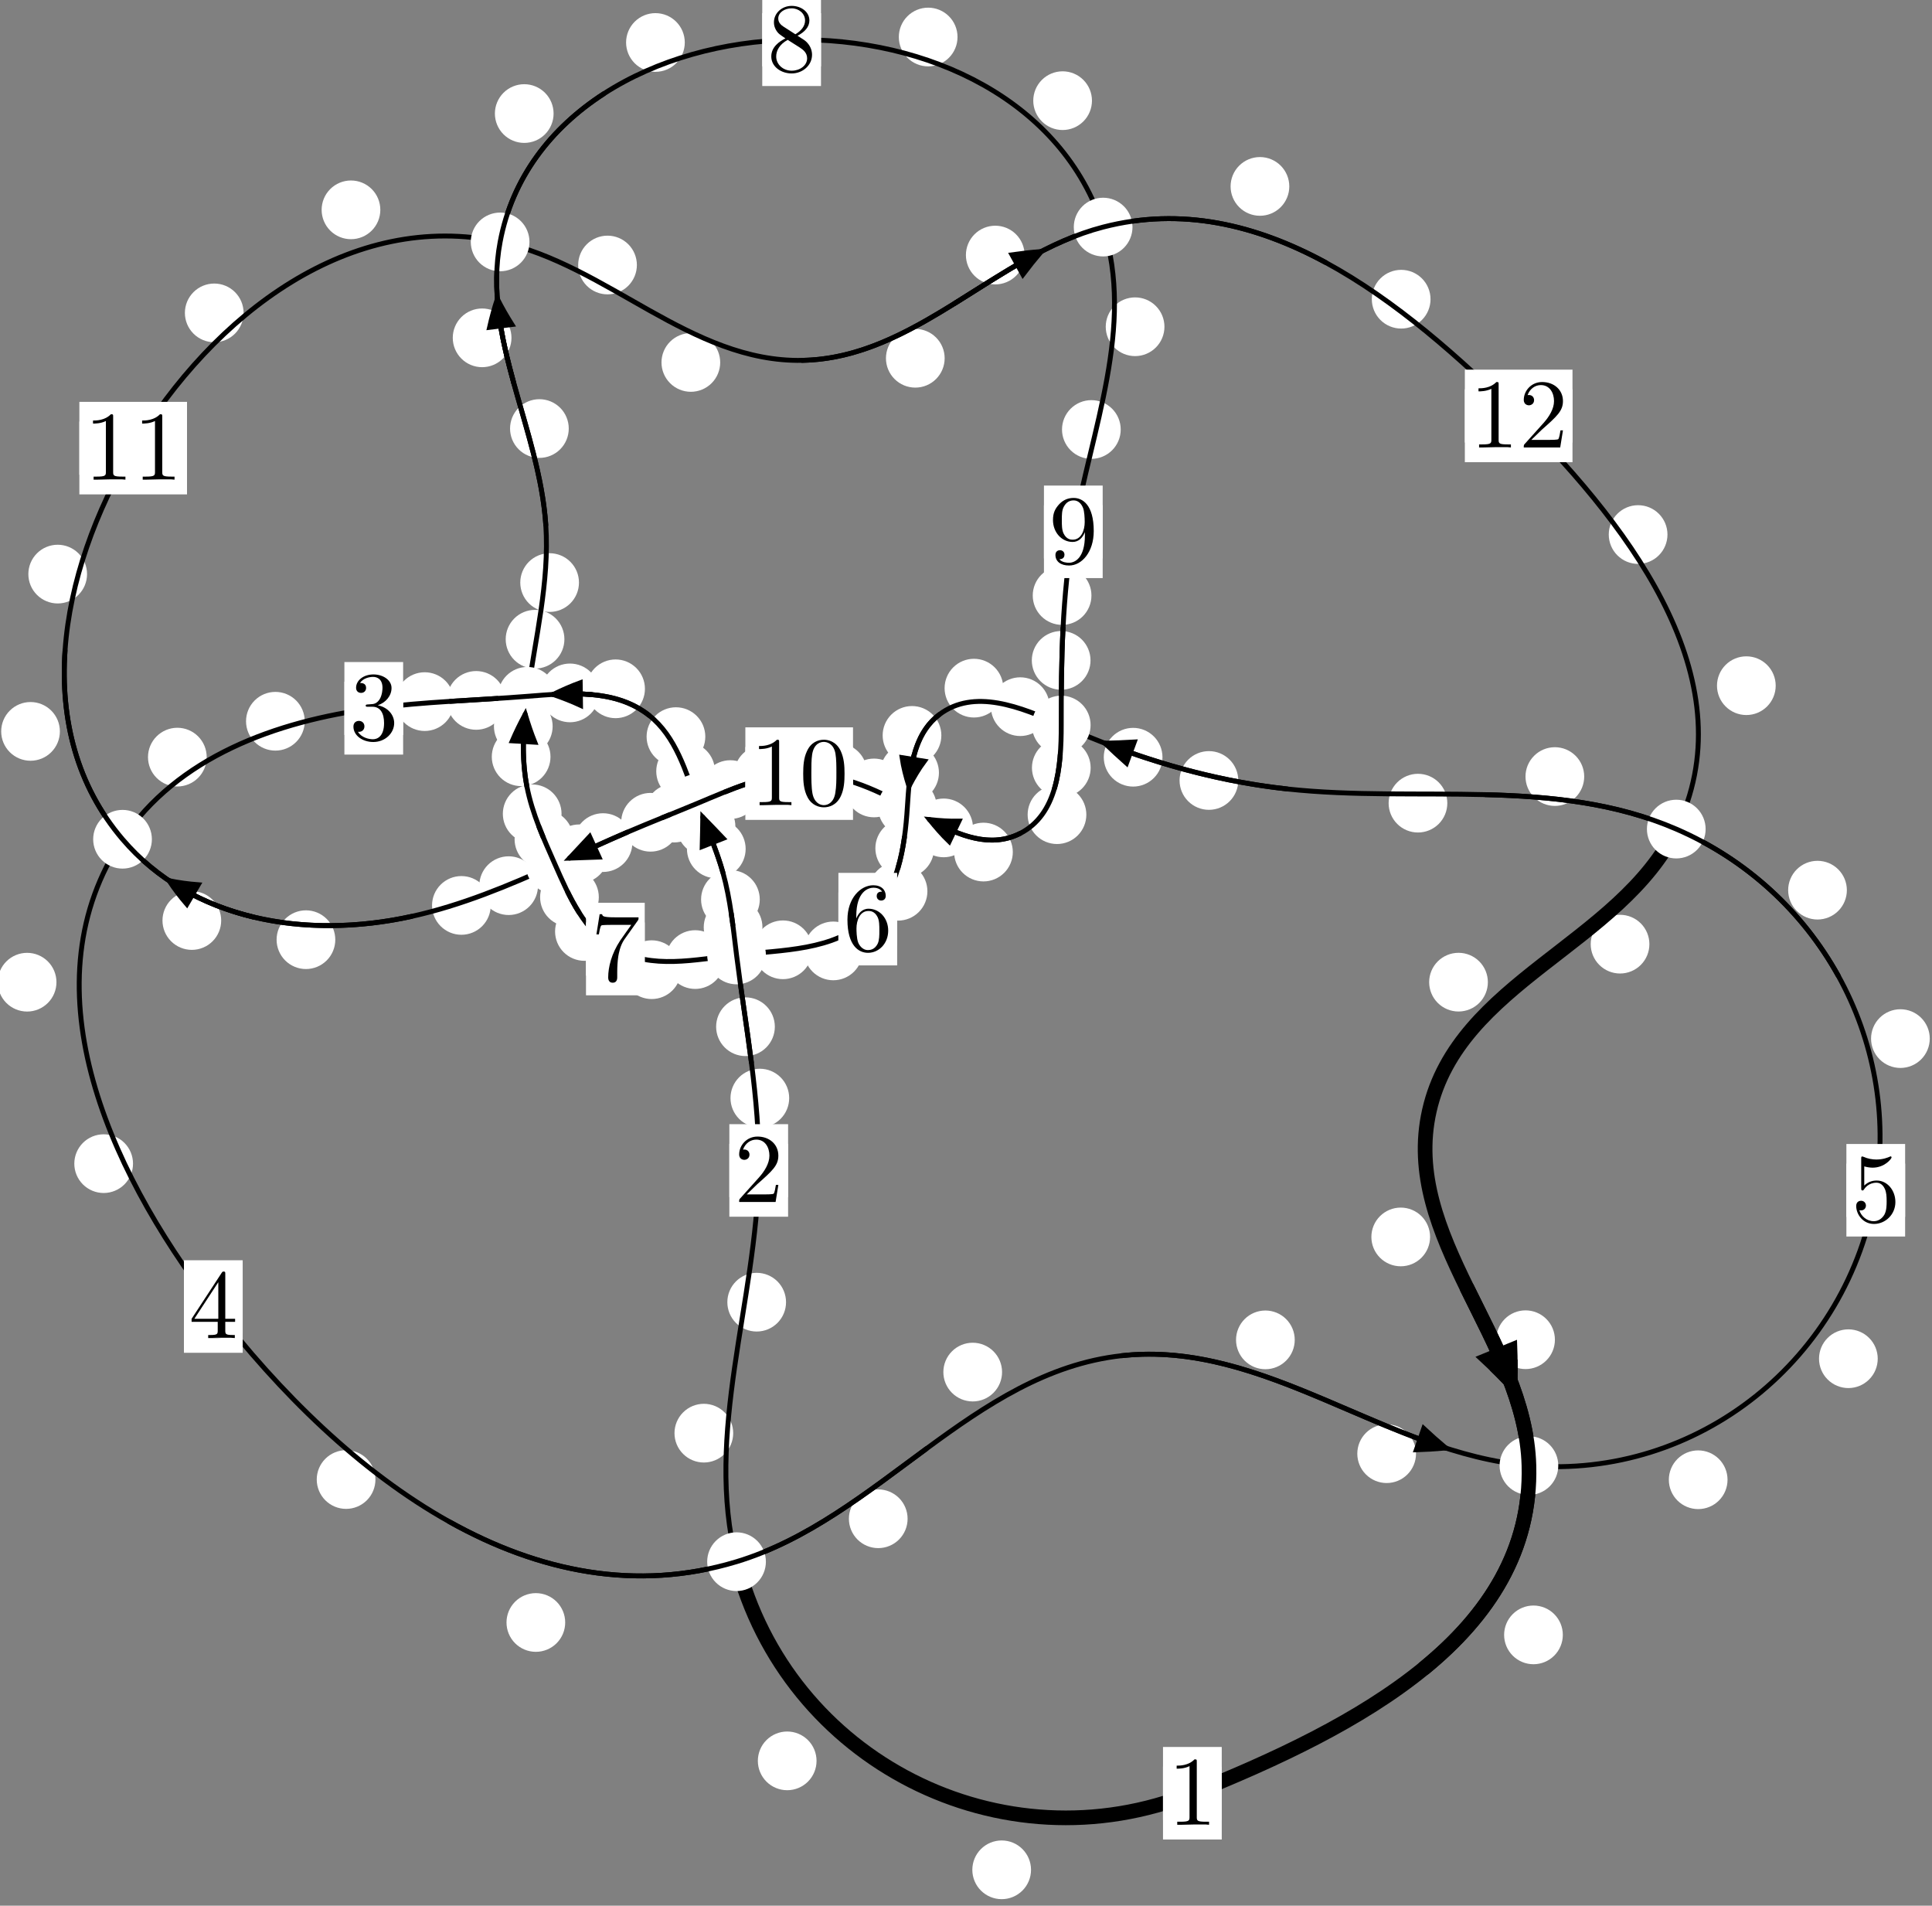 <?xml version="1.0"?>
<!-- Created by MetaPost 1.999 on 2021.07.05:2355 -->
<svg version="1.1" xmlns="http://www.w3.org/2000/svg" xmlns:xlink="http://www.w3.org/1999/xlink" width="196.731" height="194.022" viewBox="0 0 196.731 194.022">
<rect x="0" y="0" width="196.731" height="194.022" fill="#808080" stroke="none"/>
<!-- Original BoundingBox: -75.228302 -34.359818 121.502975 159.662552 -->
  <defs>
    <g transform="scale(0.01,0.01)" id="GLYPHcmr10_48">
      <path style="fill-rule: evenodd;" d="M460 -320C460 -400,455 -480,420 -554C374 -650,292 -666,250 -666C190 -666,117 -640,76 -547C44 -478,39 -400,39 -320C39 -245,43 -155,84 -79C127 2,200 22,249 22C303 22,379 1,423 -94C455 -163,460 -241,460 -320M249 -0C210 -0,151 -25,133 -121C122 -181,122 -273,122 -332C122 -396,122 -462,130 -516C149 -635,224 -644,249 -644C282 -644,348 -626,367 -527C377 -471,377 -395,377 -332C377 -257,377 -189,366 -125C351 -30,294 -0,249 -0"></path>
    </g>
    <g transform="scale(0.01,0.01)" id="GLYPHcmr10_49">
      <path style="fill-rule: evenodd;" d="M294 -640C294 -664,294 -666,271 -666C209 -602,121 -602,89 -602L89 -571C109 -571,168 -571,220 -597L220 -79C220 -43,217 -31,127 -31L95 -31L95 -0L257 -0L130 -3L217 -3L257 -3L297 -3L384 -3L419 -0L419 -31L387 -31C297 -31,294 -42,294 -79"></path>
    </g>
    <g transform="scale(0.01,0.01)" id="GLYPHcmr10_50">
      <path style="fill-rule: evenodd;" d="M127 -77L233 -180C389 -318,449 -372,449 -472C449 -586,359 -666,237 -666C124 -666,50 -574,50 -485C50 -429,100 -429,103 -429C120 -429,155 -441,155 -482C155 -508,137 -534,102 -534C94 -534,92 -534,89 -533C112 -598,166 -635,224 -635C315 -635,358 -554,358 -472C358 -392,308 -313,253 -251L61 -37C50 -26,50 -24,50 -0L421 -0L449 -174L424 -174C419 -144,412 -100,402 -85C395 -77,329 -77,307 -77"></path>
    </g>
    <g transform="scale(0.01,0.01)" id="GLYPHcmr10_51">
      <path style="fill-rule: evenodd;" d="M290 -352C372 -379,430 -449,430 -528C430 -610,342 -666,246 -666C145 -666,69 -606,69 -530C69 -497,91 -478,120 -478C151 -478,171 -500,171 -529C171 -579,124 -579,109 -579C140 -628,206 -641,242 -641C283 -641,338 -619,338 -529C338 -517,336 -459,310 -415C280 -367,246 -364,221 -363C213 -362,189 -360,182 -360C174 -359,167 -358,167 -348C167 -337,174 -337,191 -337L235 -337C317 -337,354 -269,354 -171C354 -35,285 -6,241 -6C198 -6,123 -23,88 -82C123 -77,154 -99,154 -137C154 -173,127 -193,98 -193C74 -193,42 -179,42 -135C42 -44,135 22,244 22C366 22,457 -69,457 -171C457 -253,394 -331,290 -352"></path>
    </g>
    <g transform="scale(0.01,0.01)" id="GLYPHcmr10_52">
      <path style="fill-rule: evenodd;" d="M294 -165L294 -78C294 -42,292 -31,218 -31L197 -31L197 -0L332 -0L238 -3L290 -3L332 -3L374 -3L427 -3L468 -0L468 -31L447 -31C373 -31,371 -42,371 -78L371 -165L471 -165L471 -196L371 -196L371 -651C371 -671,371 -677,355 -677C346 -677,343 -677,335 -665L28 -196L28 -165M300 -196L56 -196L300 -569"></path>
    </g>
    <g transform="scale(0.01,0.01)" id="GLYPHcmr10_53">
      <path style="fill-rule: evenodd;" d="M449 -201C449 -320,367 -420,259 -420C211 -420,168 -404,132 -369L132 -564C152 -558,185 -551,217 -551C340 -551,410 -642,410 -655C410 -661,407 -666,400 -666C399 -666,397 -666,392 -663C372 -654,323 -634,256 -634C216 -634,170 -641,123 -662C115 -665,113 -665,111 -665C101 -665,101 -657,101 -641L101 -345C101 -327,101 -319,115 -319C122 -319,124 -322,128 -328C139 -344,176 -398,257 -398C309 -398,334 -352,342 -334C358 -297,360 -258,360 -208C360 -173,360 -113,336 -71C312 -32,275 -6,229 -6C156 -6,99 -59,82 -118C85 -117,88 -116,99 -116C132 -116,149 -141,149 -165C149 -189,132 -214,99 -214C85 -214,50 -207,50 -161C50 -75,119 22,231 22C347 22,449 -74,449 -201"></path>
    </g>
    <g transform="scale(0.01,0.01)" id="GLYPHcmr10_54">
      <path style="fill-rule: evenodd;" d="M132 -328L132 -352C132 -605,256 -641,307 -641C331 -641,373 -635,395 -601C380 -601,340 -601,340 -556C340 -525,364 -510,386 -510C402 -510,432 -519,432 -558C432 -618,388 -666,305 -666C177 -666,42 -537,42 -316C42 -49,158 22,251 22C362 22,457 -72,457 -204C457 -331,368 -427,257 -427C189 -427,152 -376,132 -328M251 -6C188 -6,158 -66,152 -81C134 -128,134 -208,134 -226C134 -304,166 -404,256 -404C272 -404,318 -404,349 -342C367 -305,367 -254,367 -205C367 -157,367 -107,350 -71C320 -11,274 -6,251 -6"></path>
    </g>
    <g transform="scale(0.01,0.01)" id="GLYPHcmr10_55">
      <path style="fill-rule: evenodd;" d="M476 -609C485 -621,485 -623,485 -644L242 -644C120 -644,118 -657,114 -676L89 -676L56 -470L81 -470C84 -486,93 -549,106 -561C113 -567,191 -567,204 -567L411 -567C400 -551,321 -442,299 -409C209 -274,176 -135,176 -33C176 -23,176 22,222 22C268 22,268 -23,268 -33L268 -84C268 -139,271 -194,279 -248C283 -271,297 -357,341 -419"></path>
    </g>
    <g transform="scale(0.01,0.01)" id="GLYPHcmr10_56">
      <path style="fill-rule: evenodd;" d="M163 -457C117 -487,113 -521,113 -538C113 -599,178 -641,249 -641C322 -641,386 -589,386 -517C386 -460,347 -412,287 -377M309 -362C381 -399,430 -451,430 -517C430 -609,341 -666,250 -666C150 -666,69 -592,69 -499C69 -481,71 -436,113 -389C124 -377,161 -352,186 -335C128 -306,42 -250,42 -151C42 -45,144 22,249 22C362 22,457 -61,457 -168C457 -204,446 -249,408 -291C389 -312,373 -322,309 -362M209 -320L332 -242C360 -223,407 -193,407 -132C407 -58,332 -6,250 -6C164 -6,92 -68,92 -151C92 -209,124 -273,209 -320"></path>
    </g>
    <g transform="scale(0.01,0.01)" id="GLYPHcmr10_57">
      <path style="fill-rule: evenodd;" d="M367 -318L367 -286C367 -52,263 -6,205 -6C188 -6,134 -8,107 -42C151 -42,159 -71,159 -88C159 -119,135 -134,113 -134C97 -134,67 -125,67 -86C67 -19,121 22,206 22C335 22,457 -114,457 -329C457 -598,342 -666,253 -666C198 -666,149 -648,106 -603C65 -558,42 -516,42 -441C42 -316,130 -218,242 -218C303 -218,344 -260,367 -318M243 -241C227 -241,181 -241,150 -304C132 -341,132 -391,132 -440C132 -494,132 -541,153 -578C180 -628,218 -641,253 -641C299 -641,332 -607,349 -562C361 -530,365 -467,365 -421C365 -338,331 -241,243 -241"></path>
    </g>
  </defs>
  <path d="M104.987 190.371C104.987 189.578,104.672 188.818,104.112 188.258C103.551 187.697,102.791 187.382,101.999 187.382C101.206 187.382,100.446 187.697,99.885 188.258C99.325 188.818,99.01 189.578,99.01 190.371C99.01 191.164,99.325 191.924,99.885 192.484C100.446 193.045,101.206 193.36,101.999 193.36C102.791 193.36,103.551 193.045,104.112 192.484C104.672 191.924,104.987 191.164,104.987 190.371Z" style="fill: rgb(100%,100%,100%);stroke: none;"></path>
  <path d="M124.405 182.575C124.405 181.782,124.09 181.022,123.53 180.462C122.969 179.901,122.209 179.586,121.416 179.586C120.624 179.586,119.863 179.901,119.303 180.462C118.743 181.022,118.428 181.782,118.428 182.575C118.428 183.368,118.743 184.128,119.303 184.688C119.863 185.249,120.624 185.564,121.416 185.564C122.209 185.564,122.969 185.249,123.53 184.688C124.09 184.128,124.405 183.368,124.405 182.575Z" style="fill: rgb(100%,100%,100%);stroke: none;"></path>
  <path d="M74.66 145.914C74.66 145.121,74.345 144.361,73.784 143.801C73.224 143.24,72.464 142.925,71.671 142.925C70.878 142.925,70.118 143.24,69.558 143.801C68.997 144.361,68.682 145.121,68.682 145.914C68.682 146.707,68.997 147.467,69.558 148.027C70.118 148.588,70.878 148.903,71.671 148.903C72.464 148.903,73.224 148.588,73.784 148.027C74.345 147.467,74.66 146.707,74.66 145.914Z" style="fill: rgb(100%,100%,100%);stroke: none;"></path>
  <path d="M83.147 179.279C83.147 178.486,82.832 177.726,82.272 177.165C81.711 176.605,80.951 176.29,80.159 176.29C79.366 176.29,78.606 176.605,78.045 177.165C77.485 177.726,77.17 178.486,77.17 179.279C77.17 180.071,77.485 180.831,78.045 181.392C78.606 181.952,79.366 182.267,80.159 182.267C80.951 182.267,81.711 181.952,82.272 181.392C82.832 180.831,83.147 180.071,83.147 179.279Z" style="fill: rgb(100%,100%,100%);stroke: none;"></path>
  <path d="M80.361 111.8C80.361 111.007,80.046 110.247,79.486 109.686C78.926 109.126,78.165 108.811,77.373 108.811C76.58 108.811,75.82 109.126,75.259 109.686C74.699 110.247,74.384 111.007,74.384 111.8C74.384 112.592,74.699 113.353,75.259 113.913C75.82 114.474,76.58 114.789,77.373 114.789C78.165 114.789,78.926 114.474,79.486 113.913C80.046 113.353,80.361 112.592,80.361 111.8Z" style="fill: rgb(100%,100%,100%);stroke: none;"></path>
  <path d="M80.041 132.579C80.041 131.786,79.726 131.026,79.166 130.465C78.605 129.905,77.845 129.59,77.052 129.59C76.26 129.59,75.499 129.905,74.939 130.465C74.378 131.026,74.064 131.786,74.064 132.579C74.064 133.371,74.378 134.132,74.939 134.692C75.499 135.253,76.26 135.567,77.052 135.567C77.845 135.567,78.605 135.253,79.166 134.692C79.726 134.132,80.041 133.371,80.041 132.579Z" style="fill: rgb(100%,100%,100%);stroke: none;"></path>
  <path d="M77.638 94.413C77.638 93.62,77.323 92.86,76.762 92.299C76.202 91.739,75.442 91.424,74.649 91.424C73.856 91.424,73.096 91.739,72.536 92.299C71.975 92.86,71.66 93.62,71.66 94.413C71.66 95.205,71.975 95.966,72.536 96.526C73.096 97.087,73.856 97.401,74.649 97.401C75.442 97.401,76.202 97.087,76.762 96.526C77.323 95.966,77.638 95.205,77.638 94.413Z" style="fill: rgb(100%,100%,100%);stroke: none;"></path>
  <path d="M78.9 104.533C78.9 103.74,78.585 102.98,78.024 102.42C77.464 101.859,76.704 101.544,75.911 101.544C75.118 101.544,74.358 101.859,73.798 102.42C73.237 102.98,72.922 103.74,72.922 104.533C72.922 105.326,73.237 106.086,73.798 106.647C74.358 107.207,75.118 107.522,75.911 107.522C76.704 107.522,77.464 107.207,78.024 106.647C78.585 106.086,78.9 105.326,78.9 104.533Z" style="fill: rgb(100%,100%,100%);stroke: none;"></path>
  <path d="M75.928 86.428C75.928 85.635,75.613 84.875,75.052 84.315C74.492 83.754,73.732 83.439,72.939 83.439C72.146 83.439,71.386 83.754,70.826 84.315C70.265 84.875,69.95 85.635,69.95 86.428C69.95 87.221,70.265 87.981,70.826 88.541C71.386 89.102,72.146 89.417,72.939 89.417C73.732 89.417,74.492 89.102,75.052 88.541C75.613 87.981,75.928 87.221,75.928 86.428Z" style="fill: rgb(100%,100%,100%);stroke: none;"></path>
  <path d="M77.366 91.577C77.366 90.784,77.051 90.024,76.491 89.463C75.93 88.903,75.17 88.588,74.377 88.588C73.585 88.588,72.825 88.903,72.264 89.463C71.704 90.024,71.389 90.784,71.389 91.577C71.389 92.369,71.704 93.13,72.264 93.69C72.825 94.251,73.585 94.565,74.377 94.565C75.17 94.565,75.93 94.251,76.491 93.69C77.051 93.13,77.366 92.369,77.366 91.577Z" style="fill: rgb(100%,100%,100%);stroke: none;"></path>
  <path d="M72.802 78.526C72.802 77.733,72.487 76.973,71.927 76.413C71.366 75.852,70.606 75.537,69.813 75.537C69.021 75.537,68.261 75.852,67.7 76.413C67.14 76.973,66.825 77.733,66.825 78.526C66.825 79.319,67.14 80.079,67.7 80.639C68.261 81.2,69.021 81.515,69.813 81.515C70.606 81.515,71.366 81.2,71.927 80.639C72.487 80.079,72.802 79.319,72.802 78.526Z" style="fill: rgb(100%,100%,100%);stroke: none;"></path>
  <path d="M74.881 84.139C74.881 83.347,74.566 82.586,74.006 82.026C73.445 81.466,72.685 81.151,71.892 81.151C71.1 81.151,70.339 81.466,69.779 82.026C69.219 82.586,68.904 83.347,68.904 84.139C68.904 84.932,69.219 85.692,69.779 86.253C70.339 86.813,71.1 87.128,71.892 87.128C72.685 87.128,73.445 86.813,74.006 86.253C74.566 85.692,74.881 84.932,74.881 84.139Z" style="fill: rgb(100%,100%,100%);stroke: none;"></path>
  <path d="M65.672 70.13C65.672 69.338,65.357 68.577,64.797 68.017C64.236 67.456,63.476 67.141,62.683 67.141C61.891 67.141,61.131 67.456,60.57 68.017C60.01 68.577,59.695 69.338,59.695 70.13C59.695 70.923,60.01 71.683,60.57 72.244C61.131 72.804,61.891 73.119,62.683 73.119C63.476 73.119,64.236 72.804,64.797 72.244C65.357 71.683,65.672 70.923,65.672 70.13Z" style="fill: rgb(100%,100%,100%);stroke: none;"></path>
  <path d="M71.82 74.999C71.82 74.206,71.505 73.446,70.944 72.886C70.384 72.325,69.624 72.01,68.831 72.01C68.038 72.01,67.278 72.325,66.718 72.886C66.157 73.446,65.842 74.206,65.842 74.999C65.842 75.792,66.157 76.552,66.718 77.112C67.278 77.673,68.038 77.988,68.831 77.988C69.624 77.988,70.384 77.673,70.944 77.112C71.505 76.552,71.82 75.792,71.82 74.999Z" style="fill: rgb(100%,100%,100%);stroke: none;"></path>
  <path d="M51.473 71.31C51.473 70.518,51.158 69.758,50.598 69.197C50.037 68.637,49.277 68.322,48.484 68.322C47.692 68.322,46.931 68.637,46.371 69.197C45.81 69.758,45.495 70.518,45.495 71.31C45.495 72.103,45.81 72.863,46.371 73.424C46.931 73.984,47.692 74.299,48.484 74.299C49.277 74.299,50.037 73.984,50.598 73.424C51.158 72.863,51.473 72.103,51.473 71.31Z" style="fill: rgb(100%,100%,100%);stroke: none;"></path>
  <path d="M61.028 70.546C61.028 69.754,60.714 68.994,60.153 68.433C59.593 67.873,58.832 67.558,58.04 67.558C57.247 67.558,56.487 67.873,55.926 68.433C55.366 68.994,55.051 69.754,55.051 70.546C55.051 71.339,55.366 72.099,55.926 72.66C56.487 73.22,57.247 73.535,58.04 73.535C58.832 73.535,59.593 73.22,60.153 72.66C60.714 72.099,61.028 71.339,61.028 70.546Z" style="fill: rgb(100%,100%,100%);stroke: none;"></path>
  <path d="M31.031 73.433C31.031 72.64,30.716 71.88,30.155 71.319C29.595 70.759,28.835 70.444,28.042 70.444C27.249 70.444,26.489 70.759,25.929 71.319C25.368 71.88,25.053 72.64,25.053 73.433C25.053 74.225,25.368 74.986,25.929 75.546C26.489 76.107,27.249 76.422,28.042 76.422C28.835 76.422,29.595 76.107,30.155 75.546C30.716 74.986,31.031 74.225,31.031 73.433Z" style="fill: rgb(100%,100%,100%);stroke: none;"></path>
  <path d="M46.234 71.433C46.234 70.641,45.919 69.881,45.359 69.32C44.799 68.76,44.038 68.445,43.246 68.445C42.453 68.445,41.693 68.76,41.132 69.32C40.572 69.881,40.257 70.641,40.257 71.433C40.257 72.226,40.572 72.986,41.132 73.547C41.693 74.107,42.453 74.422,43.246 74.422C44.038 74.422,44.799 74.107,45.359 73.547C45.919 72.986,46.234 72.226,46.234 71.433Z" style="fill: rgb(100%,100%,100%);stroke: none;"></path>
  <path d="M5.749 100C5.749 99.207,5.434 98.447,4.874 97.887C4.313 97.326,3.553 97.011,2.76 97.011C1.968 97.011,1.208 97.326,0.647 97.887C0.087 98.447,-0.228 99.207,-0.228 100C-0.228 100.793,0.087 101.553,0.647 102.113C1.208 102.674,1.968 102.989,2.76 102.989C3.553 102.989,4.313 102.674,4.874 102.113C5.434 101.553,5.749 100.793,5.749 100Z" style="fill: rgb(100%,100%,100%);stroke: none;"></path>
  <path d="M21.048 77.085C21.048 76.292,20.733 75.532,20.173 74.972C19.612 74.411,18.852 74.096,18.059 74.096C17.266 74.096,16.506 74.411,15.946 74.972C15.385 75.532,15.07 76.292,15.07 77.085C15.07 77.878,15.385 78.638,15.946 79.198C16.506 79.759,17.266 80.074,18.059 80.074C18.852 80.074,19.612 79.759,20.173 79.198C20.733 78.638,21.048 77.878,21.048 77.085Z" style="fill: rgb(100%,100%,100%);stroke: none;"></path>
  <path d="M38.23 150.635C38.23 149.843,37.915 149.083,37.355 148.522C36.794 147.962,36.034 147.647,35.242 147.647C34.449 147.647,33.689 147.962,33.128 148.522C32.568 149.083,32.253 149.843,32.253 150.635C32.253 151.428,32.568 152.188,33.128 152.749C33.689 153.309,34.449 153.624,35.242 153.624C36.034 153.624,36.794 153.309,37.355 152.749C37.915 152.188,38.23 151.428,38.23 150.635Z" style="fill: rgb(100%,100%,100%);stroke: none;"></path>
  <path d="M13.545 118.474C13.545 117.682,13.23 116.922,12.67 116.361C12.109 115.801,11.349 115.486,10.556 115.486C9.764 115.486,9.003 115.801,8.443 116.361C7.882 116.922,7.567 117.682,7.567 118.474C7.567 119.267,7.882 120.027,8.443 120.588C9.003 121.148,9.764 121.463,10.556 121.463C11.349 121.463,12.109 121.148,12.67 120.588C13.23 120.027,13.545 119.267,13.545 118.474Z" style="fill: rgb(100%,100%,100%);stroke: none;"></path>
  <path d="M92.419 154.629C92.419 153.837,92.104 153.077,91.544 152.516C90.983 151.956,90.223 151.641,89.43 151.641C88.638 151.641,87.878 151.956,87.317 152.516C86.757 153.077,86.442 153.837,86.442 154.629C86.442 155.422,86.757 156.182,87.317 156.743C87.878 157.303,88.638 157.618,89.43 157.618C90.223 157.618,90.983 157.303,91.544 156.743C92.104 156.182,92.419 155.422,92.419 154.629Z" style="fill: rgb(100%,100%,100%);stroke: none;"></path>
  <path d="M57.553 165.189C57.553 164.397,57.238 163.637,56.678 163.076C56.117 162.516,55.357 162.201,54.564 162.201C53.772 162.201,53.012 162.516,52.451 163.076C51.891 163.637,51.576 164.397,51.576 165.189C51.576 165.982,51.891 166.742,52.451 167.303C53.012 167.863,53.772 168.178,54.564 168.178C55.357 168.178,56.117 167.863,56.678 167.303C57.238 166.742,57.553 165.982,57.553 165.189Z" style="fill: rgb(100%,100%,100%);stroke: none;"></path>
  <path d="M131.84 136.416C131.84 135.623,131.526 134.863,130.965 134.302C130.405 133.742,129.644 133.427,128.852 133.427C128.059 133.427,127.299 133.742,126.738 134.302C126.178 134.863,125.863 135.623,125.863 136.416C125.863 137.208,126.178 137.969,126.738 138.529C127.299 139.09,128.059 139.405,128.852 139.405C129.644 139.405,130.405 139.09,130.965 138.529C131.526 137.969,131.84 137.208,131.84 136.416Z" style="fill: rgb(100%,100%,100%);stroke: none;"></path>
  <path d="M102.038 139.696C102.038 138.904,101.723 138.143,101.162 137.583C100.602 137.022,99.842 136.707,99.049 136.707C98.256 136.707,97.496 137.022,96.936 137.583C96.375 138.143,96.06 138.904,96.06 139.696C96.06 140.489,96.375 141.249,96.936 141.81C97.496 142.37,98.256 142.685,99.049 142.685C99.842 142.685,100.602 142.37,101.162 141.81C101.723 141.249,102.038 140.489,102.038 139.696Z" style="fill: rgb(100%,100%,100%);stroke: none;"></path>
  <path d="M175.911 150.658C175.911 149.865,175.596 149.105,175.036 148.544C174.475 147.984,173.715 147.669,172.922 147.669C172.13 147.669,171.369 147.984,170.809 148.544C170.249 149.105,169.934 149.865,169.934 150.658C169.934 151.45,170.249 152.211,170.809 152.771C171.369 153.331,172.13 153.646,172.922 153.646C173.715 153.646,174.475 153.331,175.036 152.771C175.596 152.211,175.911 151.45,175.911 150.658Z" style="fill: rgb(100%,100%,100%);stroke: none;"></path>
  <path d="M144.189 148.003C144.189 147.21,143.874 146.45,143.313 145.889C142.753 145.329,141.993 145.014,141.2 145.014C140.407 145.014,139.647 145.329,139.087 145.889C138.526 146.45,138.211 147.21,138.211 148.003C138.211 148.795,138.526 149.556,139.087 150.116C139.647 150.677,140.407 150.992,141.2 150.992C141.993 150.992,142.753 150.677,143.313 150.116C143.874 149.556,144.189 148.795,144.189 148.003Z" style="fill: rgb(100%,100%,100%);stroke: none;"></path>
  <path d="M196.503 105.743C196.503 104.95,196.188 104.19,195.628 103.629C195.067 103.069,194.307 102.754,193.514 102.754C192.722 102.754,191.961 103.069,191.401 103.629C190.84 104.19,190.525 104.95,190.525 105.743C190.525 106.535,190.84 107.295,191.401 107.856C191.961 108.416,192.722 108.731,193.514 108.731C194.307 108.731,195.067 108.416,195.628 107.856C196.188 107.295,196.503 106.535,196.503 105.743Z" style="fill: rgb(100%,100%,100%);stroke: none;"></path>
  <path d="M191.205 138.334C191.205 137.541,190.89 136.781,190.329 136.221C189.769 135.66,189.009 135.345,188.216 135.345C187.423 135.345,186.663 135.66,186.103 136.221C185.542 136.781,185.227 137.541,185.227 138.334C185.227 139.127,185.542 139.887,186.103 140.447C186.663 141.008,187.423 141.323,188.216 141.323C189.009 141.323,189.769 141.008,190.329 140.447C190.89 139.887,191.205 139.127,191.205 138.334Z" style="fill: rgb(100%,100%,100%);stroke: none;"></path>
  <path d="M161.316 79.064C161.316 78.271,161.001 77.511,160.44 76.951C159.88 76.39,159.12 76.075,158.327 76.075C157.534 76.075,156.774 76.39,156.214 76.951C155.653 77.511,155.338 78.271,155.338 79.064C155.338 79.857,155.653 80.617,156.214 81.177C156.774 81.738,157.534 82.053,158.327 82.053C159.12 82.053,159.88 81.738,160.44 81.177C161.001 80.617,161.316 79.857,161.316 79.064Z" style="fill: rgb(100%,100%,100%);stroke: none;"></path>
  <path d="M188.062 90.63C188.062 89.838,187.747 89.078,187.186 88.517C186.626 87.957,185.866 87.642,185.073 87.642C184.28 87.642,183.52 87.957,182.96 88.517C182.399 89.078,182.084 89.838,182.084 90.63C182.084 91.423,182.399 92.183,182.96 92.744C183.52 93.304,184.28 93.619,185.073 93.619C185.866 93.619,186.626 93.304,187.186 92.744C187.747 92.183,188.062 91.423,188.062 90.63Z" style="fill: rgb(100%,100%,100%);stroke: none;"></path>
  <path d="M126.09 79.462C126.09 78.669,125.775 77.909,125.214 77.349C124.654 76.788,123.894 76.473,123.101 76.473C122.308 76.473,121.548 76.788,120.988 77.349C120.427 77.909,120.112 78.669,120.112 79.462C120.112 80.255,120.427 81.015,120.988 81.575C121.548 82.136,122.308 82.451,123.101 82.451C123.894 82.451,124.654 82.136,125.214 81.575C125.775 81.015,126.09 80.255,126.09 79.462Z" style="fill: rgb(100%,100%,100%);stroke: none;"></path>
  <path d="M147.377 81.772C147.377 80.979,147.062 80.219,146.502 79.658C145.941 79.098,145.181 78.783,144.388 78.783C143.596 78.783,142.836 79.098,142.275 79.658C141.715 80.219,141.4 80.979,141.4 81.772C141.4 82.564,141.715 83.324,142.275 83.885C142.836 84.445,143.596 84.76,144.388 84.76C145.181 84.76,145.941 84.445,146.502 83.885C147.062 83.324,147.377 82.564,147.377 81.772Z" style="fill: rgb(100%,100%,100%);stroke: none;"></path>
  <path d="M106.878 71.948C106.878 71.155,106.563 70.395,106.002 69.835C105.442 69.274,104.682 68.959,103.889 68.959C103.096 68.959,102.336 69.274,101.776 69.835C101.215 70.395,100.9 71.155,100.9 71.948C100.9 72.741,101.215 73.501,101.776 74.061C102.336 74.622,103.096 74.937,103.889 74.937C104.682 74.937,105.442 74.622,106.002 74.061C106.563 73.501,106.878 72.741,106.878 71.948Z" style="fill: rgb(100%,100%,100%);stroke: none;"></path>
  <path d="M118.372 77.095C118.372 76.302,118.057 75.542,117.497 74.982C116.936 74.421,116.176 74.106,115.384 74.106C114.591 74.106,113.831 74.421,113.27 74.982C112.71 75.542,112.395 76.302,112.395 77.095C112.395 77.888,112.71 78.648,113.27 79.208C113.831 79.769,114.591 80.084,115.384 80.084C116.176 80.084,116.936 79.769,117.497 79.208C118.057 78.648,118.372 77.888,118.372 77.095Z" style="fill: rgb(100%,100%,100%);stroke: none;"></path>
  <path d="M95.856 74.873C95.856 74.081,95.541 73.321,94.981 72.76C94.42 72.2,93.66 71.885,92.867 71.885C92.075 71.885,91.315 72.2,90.754 72.76C90.194 73.321,89.879 74.081,89.879 74.873C89.879 75.666,90.194 76.426,90.754 76.987C91.315 77.547,92.075 77.862,92.867 77.862C93.66 77.862,94.42 77.547,94.981 76.987C95.541 76.426,95.856 75.666,95.856 74.873Z" style="fill: rgb(100%,100%,100%);stroke: none;"></path>
  <path d="M102.164 70.062C102.164 69.27,101.849 68.509,101.288 67.949C100.728 67.388,99.968 67.073,99.175 67.073C98.382 67.073,97.622 67.388,97.062 67.949C96.501 68.509,96.186 69.27,96.186 70.062C96.186 70.855,96.501 71.615,97.062 72.176C97.622 72.736,98.382 73.051,99.175 73.051C99.968 73.051,100.728 72.736,101.288 72.176C101.849 71.615,102.164 70.855,102.164 70.062Z" style="fill: rgb(100%,100%,100%);stroke: none;"></path>
  <path d="M95.114 86.363C95.114 85.57,94.799 84.81,94.239 84.25C93.678 83.689,92.918 83.374,92.126 83.374C91.333 83.374,90.573 83.689,90.012 84.25C89.452 84.81,89.137 85.57,89.137 86.363C89.137 87.156,89.452 87.916,90.012 88.476C90.573 89.037,91.333 89.352,92.126 89.352C92.918 89.352,93.678 89.037,94.239 88.476C94.799 87.916,95.114 87.156,95.114 86.363Z" style="fill: rgb(100%,100%,100%);stroke: none;"></path>
  <path d="M95.61 78.672C95.61 77.879,95.295 77.119,94.734 76.559C94.174 75.998,93.413 75.683,92.621 75.683C91.828 75.683,91.068 75.998,90.507 76.559C89.947 77.119,89.632 77.879,89.632 78.672C89.632 79.465,89.947 80.225,90.507 80.785C91.068 81.346,91.828 81.661,92.621 81.661C93.413 81.661,94.174 81.346,94.734 80.785C95.295 80.225,95.61 79.465,95.61 78.672Z" style="fill: rgb(100%,100%,100%);stroke: none;"></path>
  <path d="M87.84 96.814C87.84 96.022,87.525 95.262,86.964 94.701C86.404 94.141,85.644 93.826,84.851 93.826C84.058 93.826,83.298 94.141,82.738 94.701C82.177 95.262,81.862 96.022,81.862 96.814C81.862 97.607,82.177 98.367,82.738 98.928C83.298 99.488,84.058 99.803,84.851 99.803C85.644 99.803,86.404 99.488,86.964 98.928C87.525 98.367,87.84 97.607,87.84 96.814Z" style="fill: rgb(100%,100%,100%);stroke: none;"></path>
  <path d="M94.435 90.742C94.435 89.95,94.12 89.189,93.559 88.629C92.999 88.069,92.239 87.754,91.446 87.754C90.653 87.754,89.893 88.069,89.333 88.629C88.772 89.189,88.457 89.95,88.457 90.742C88.457 91.535,88.772 92.295,89.333 92.856C89.893 93.416,90.653 93.731,91.446 93.731C92.239 93.731,92.999 93.416,93.559 92.856C94.12 92.295,94.435 91.535,94.435 90.742Z" style="fill: rgb(100%,100%,100%);stroke: none;"></path>
  <path d="M73.777 97.697C73.777 96.904,73.463 96.144,72.902 95.583C72.342 95.023,71.581 94.708,70.789 94.708C69.996 94.708,69.236 95.023,68.675 95.583C68.115 96.144,67.8 96.904,67.8 97.697C67.8 98.489,68.115 99.249,68.675 99.81C69.236 100.37,69.996 100.685,70.789 100.685C71.581 100.685,72.342 100.37,72.902 99.81C73.463 99.249,73.777 98.489,73.777 97.697Z" style="fill: rgb(100%,100%,100%);stroke: none;"></path>
  <path d="M82.715 96.702C82.715 95.909,82.4 95.149,81.84 94.588C81.279 94.028,80.519 93.713,79.726 93.713C78.934 93.713,78.174 94.028,77.613 94.588C77.053 95.149,76.738 95.909,76.738 96.702C76.738 97.494,77.053 98.254,77.613 98.815C78.174 99.375,78.934 99.69,79.726 99.69C80.519 99.69,81.279 99.375,81.84 98.815C82.4 98.254,82.715 97.494,82.715 96.702Z" style="fill: rgb(100%,100%,100%);stroke: none;"></path>
  <path d="M62.499 94.835C62.499 94.042,62.184 93.282,61.624 92.722C61.063 92.161,60.303 91.846,59.51 91.846C58.718 91.846,57.958 92.161,57.397 92.722C56.837 93.282,56.522 94.042,56.522 94.835C56.522 95.628,56.837 96.388,57.397 96.948C57.958 97.509,58.718 97.824,59.51 97.824C60.303 97.824,61.063 97.509,61.624 96.948C62.184 96.388,62.499 95.628,62.499 94.835Z" style="fill: rgb(100%,100%,100%);stroke: none;"></path>
  <path d="M69.348 98.726C69.348 97.933,69.034 97.173,68.473 96.613C67.913 96.052,67.152 95.737,66.36 95.737C65.567 95.737,64.807 96.052,64.246 96.613C63.686 97.173,63.371 97.933,63.371 98.726C63.371 99.519,63.686 100.279,64.246 100.839C64.807 101.4,65.567 101.715,66.36 101.715C67.152 101.715,67.913 101.4,68.473 100.839C69.034 100.279,69.348 99.519,69.348 98.726Z" style="fill: rgb(100%,100%,100%);stroke: none;"></path>
  <path d="M58.377 85.444C58.377 84.652,58.062 83.892,57.501 83.331C56.941 82.771,56.181 82.456,55.388 82.456C54.595 82.456,53.835 82.771,53.275 83.331C52.714 83.892,52.399 84.652,52.399 85.444C52.399 86.237,52.714 86.997,53.275 87.558C53.835 88.118,54.595 88.433,55.388 88.433C56.181 88.433,56.941 88.118,57.501 87.558C58.062 86.997,58.377 86.237,58.377 85.444Z" style="fill: rgb(100%,100%,100%);stroke: none;"></path>
  <path d="M60.976 91.346C60.976 90.553,60.661 89.793,60.1 89.233C59.54 88.672,58.78 88.357,57.987 88.357C57.194 88.357,56.434 88.672,55.874 89.233C55.313 89.793,54.998 90.553,54.998 91.346C54.998 92.139,55.313 92.899,55.874 93.459C56.434 94.02,57.194 94.335,57.987 94.335C58.78 94.335,59.54 94.02,60.1 93.459C60.661 92.899,60.976 92.139,60.976 91.346Z" style="fill: rgb(100%,100%,100%);stroke: none;"></path>
  <path d="M56.055 77.048C56.055 76.256,55.74 75.495,55.18 74.935C54.619 74.374,53.859 74.059,53.067 74.059C52.274 74.059,51.514 74.374,50.953 74.935C50.393 75.495,50.078 76.256,50.078 77.048C50.078 77.841,50.393 78.601,50.953 79.162C51.514 79.722,52.274 80.037,53.067 80.037C53.859 80.037,54.619 79.722,55.18 79.162C55.74 78.601,56.055 77.841,56.055 77.048Z" style="fill: rgb(100%,100%,100%);stroke: none;"></path>
  <path d="M57.181 82.856C57.181 82.063,56.866 81.303,56.305 80.742C55.745 80.182,54.985 79.867,54.192 79.867C53.399 79.867,52.639 80.182,52.079 80.742C51.518 81.303,51.203 82.063,51.203 82.856C51.203 83.648,51.518 84.409,52.079 84.969C52.639 85.53,53.399 85.845,54.192 85.845C54.985 85.845,55.745 85.53,56.305 84.969C56.866 84.409,57.181 83.648,57.181 82.856Z" style="fill: rgb(100%,100%,100%);stroke: none;"></path>
  <path d="M57.472 65.081C57.472 64.288,57.157 63.528,56.596 62.967C56.036 62.407,55.275 62.092,54.483 62.092C53.69 62.092,52.93 62.407,52.369 62.967C51.809 63.528,51.494 64.288,51.494 65.081C51.494 65.874,51.809 66.634,52.369 67.194C52.93 67.755,53.69 68.07,54.483 68.07C55.275 68.07,56.036 67.755,56.596 67.194C57.157 66.634,57.472 65.874,57.472 65.081Z" style="fill: rgb(100%,100%,100%);stroke: none;"></path>
  <path d="M56.274 73.946C56.274 73.153,55.959 72.393,55.398 71.833C54.838 71.272,54.078 70.957,53.285 70.957C52.492 70.957,51.732 71.272,51.172 71.833C50.611 72.393,50.296 73.153,50.296 73.946C50.296 74.739,50.611 75.499,51.172 76.059C51.732 76.62,52.492 76.935,53.285 76.935C54.078 76.935,54.838 76.62,55.398 76.059C55.959 75.499,56.274 74.739,56.274 73.946Z" style="fill: rgb(100%,100%,100%);stroke: none;"></path>
  <path d="M57.915 43.632C57.915 42.839,57.6 42.079,57.04 41.518C56.479 40.958,55.719 40.643,54.926 40.643C54.134 40.643,53.373 40.958,52.813 41.518C52.252 42.079,51.938 42.839,51.938 43.632C51.938 44.424,52.252 45.185,52.813 45.745C53.373 46.306,54.134 46.62,54.926 46.62C55.719 46.62,56.479 46.306,57.04 45.745C57.6 45.185,57.915 44.424,57.915 43.632Z" style="fill: rgb(100%,100%,100%);stroke: none;"></path>
  <path d="M58.955 59.313C58.955 58.521,58.641 57.761,58.08 57.2C57.52 56.64,56.759 56.325,55.967 56.325C55.174 56.325,54.414 56.64,53.853 57.2C53.293 57.761,52.978 58.521,52.978 59.313C52.978 60.106,53.293 60.866,53.853 61.427C54.414 61.987,55.174 62.302,55.967 62.302C56.759 62.302,57.52 61.987,58.08 61.427C58.641 60.866,58.955 60.106,58.955 59.313Z" style="fill: rgb(100%,100%,100%);stroke: none;"></path>
  <path d="M56.371 11.562C56.371 10.769,56.056 10.009,55.496 9.448C54.935 8.888,54.175 8.573,53.382 8.573C52.59 8.573,51.83 8.888,51.269 9.448C50.709 10.009,50.394 10.769,50.394 11.562C50.394 12.354,50.709 13.114,51.269 13.675C51.83 14.235,52.59 14.55,53.382 14.55C54.175 14.55,54.935 14.235,55.496 13.675C56.056 13.114,56.371 12.354,56.371 11.562Z" style="fill: rgb(100%,100%,100%);stroke: none;"></path>
  <path d="M52.082 34.395C52.082 33.603,51.767 32.843,51.206 32.282C50.646 31.722,49.886 31.407,49.093 31.407C48.3 31.407,47.54 31.722,46.98 32.282C46.419 32.843,46.104 33.603,46.104 34.395C46.104 35.188,46.419 35.948,46.98 36.509C47.54 37.069,48.3 37.384,49.093 37.384C49.886 37.384,50.646 37.069,51.206 36.509C51.767 35.948,52.082 35.188,52.082 34.395Z" style="fill: rgb(100%,100%,100%);stroke: none;"></path>
  <path d="M97.502 3.769C97.502 2.976,97.188 2.216,96.627 1.656C96.067 1.095,95.306 0.78,94.514 0.78C93.721 0.78,92.961 1.095,92.4 1.656C91.84 2.216,91.525 2.976,91.525 3.769C91.525 4.562,91.84 5.322,92.4 5.882C92.961 6.443,93.721 6.758,94.514 6.758C95.306 6.758,96.067 6.443,96.627 5.882C97.188 5.322,97.502 4.562,97.502 3.769Z" style="fill: rgb(100%,100%,100%);stroke: none;"></path>
  <path d="M69.73 4.325C69.73 3.533,69.415 2.773,68.855 2.212C68.294 1.652,67.534 1.337,66.741 1.337C65.949 1.337,65.188 1.652,64.628 2.212C64.068 2.773,63.753 3.533,63.753 4.325C63.753 5.118,64.068 5.878,64.628 6.439C65.188 6.999,65.949 7.314,66.741 7.314C67.534 7.314,68.294 6.999,68.855 6.439C69.415 5.878,69.73 5.118,69.73 4.325Z" style="fill: rgb(100%,100%,100%);stroke: none;"></path>
  <path d="M118.573 33.267C118.573 32.474,118.258 31.714,117.697 31.154C117.137 30.593,116.377 30.278,115.584 30.278C114.791 30.278,114.031 30.593,113.471 31.154C112.91 31.714,112.595 32.474,112.595 33.267C112.595 34.06,112.91 34.82,113.471 35.38C114.031 35.941,114.791 36.256,115.584 36.256C116.377 36.256,117.137 35.941,117.697 35.38C118.258 34.82,118.573 34.06,118.573 33.267Z" style="fill: rgb(100%,100%,100%);stroke: none;"></path>
  <path d="M111.192 10.249C111.192 9.457,110.877 8.696,110.317 8.136C109.756 7.575,108.996 7.261,108.204 7.261C107.411 7.261,106.651 7.575,106.09 8.136C105.53 8.696,105.215 9.457,105.215 10.249C105.215 11.042,105.53 11.802,106.09 12.363C106.651 12.923,107.411 13.238,108.204 13.238C108.996 13.238,109.756 12.923,110.317 12.363C110.877 11.802,111.192 11.042,111.192 10.249Z" style="fill: rgb(100%,100%,100%);stroke: none;"></path>
  <path d="M111.139 60.632C111.139 59.839,110.824 59.079,110.264 58.519C109.703 57.958,108.943 57.643,108.15 57.643C107.358 57.643,106.598 57.958,106.037 58.519C105.477 59.079,105.162 59.839,105.162 60.632C105.162 61.425,105.477 62.185,106.037 62.745C106.598 63.306,107.358 63.621,108.15 63.621C108.943 63.621,109.703 63.306,110.264 62.745C110.824 62.185,111.139 61.425,111.139 60.632Z" style="fill: rgb(100%,100%,100%);stroke: none;"></path>
  <path d="M114.12 43.729C114.12 42.936,113.805 42.176,113.244 41.615C112.684 41.055,111.924 40.74,111.131 40.74C110.338 40.74,109.578 41.055,109.018 41.615C108.457 42.176,108.142 42.936,108.142 43.729C108.142 44.521,108.457 45.282,109.018 45.842C109.578 46.402,110.338 46.717,111.131 46.717C111.924 46.717,112.684 46.402,113.244 45.842C113.805 45.282,114.12 44.521,114.12 43.729Z" style="fill: rgb(100%,100%,100%);stroke: none;"></path>
  <path d="M111.058 78.167C111.058 77.375,110.743 76.615,110.183 76.054C109.622 75.494,108.862 75.179,108.069 75.179C107.277 75.179,106.517 75.494,105.956 76.054C105.396 76.615,105.081 77.375,105.081 78.167C105.081 78.96,105.396 79.72,105.956 80.281C106.517 80.841,107.277 81.156,108.069 81.156C108.862 81.156,109.622 80.841,110.183 80.281C110.743 79.72,111.058 78.96,111.058 78.167Z" style="fill: rgb(100%,100%,100%);stroke: none;"></path>
  <path d="M111.045 67.236C111.045 66.443,110.73 65.683,110.169 65.122C109.609 64.562,108.848 64.247,108.056 64.247C107.263 64.247,106.503 64.562,105.942 65.122C105.382 65.683,105.067 66.443,105.067 67.236C105.067 68.028,105.382 68.789,105.942 69.349C106.503 69.91,107.263 70.225,108.056 70.225C108.848 70.225,109.609 69.91,110.169 69.349C110.73 68.789,111.045 68.028,111.045 67.236Z" style="fill: rgb(100%,100%,100%);stroke: none;"></path>
  <path d="M103.132 86.751C103.132 85.958,102.817 85.198,102.257 84.638C101.696 84.077,100.936 83.762,100.144 83.762C99.351 83.762,98.591 84.077,98.03 84.638C97.47 85.198,97.155 85.958,97.155 86.751C97.155 87.544,97.47 88.304,98.03 88.864C98.591 89.425,99.351 89.74,100.144 89.74C100.936 89.74,101.696 89.425,102.257 88.864C102.817 88.304,103.132 87.544,103.132 86.751Z" style="fill: rgb(100%,100%,100%);stroke: none;"></path>
  <path d="M110.62 82.944C110.62 82.151,110.305 81.391,109.745 80.83C109.184 80.27,108.424 79.955,107.631 79.955C106.839 79.955,106.078 80.27,105.518 80.83C104.957 81.391,104.642 82.151,104.642 82.944C104.642 83.736,104.957 84.497,105.518 85.057C106.078 85.618,106.839 85.932,107.631 85.932C108.424 85.932,109.184 85.618,109.745 85.057C110.305 84.497,110.62 83.736,110.62 82.944Z" style="fill: rgb(100%,100%,100%);stroke: none;"></path>
  <path d="M91.986 80.223C91.986 79.43,91.671 78.67,91.111 78.11C90.55 77.549,89.79 77.234,88.997 77.234C88.205 77.234,87.444 77.549,86.884 78.11C86.324 78.67,86.009 79.43,86.009 80.223C86.009 81.016,86.324 81.776,86.884 82.336C87.444 82.897,88.205 83.212,88.997 83.212C89.79 83.212,90.55 82.897,91.111 82.336C91.671 81.776,91.986 81.016,91.986 80.223Z" style="fill: rgb(100%,100%,100%);stroke: none;"></path>
  <path d="M99.078 84.29C99.078 83.498,98.763 82.738,98.203 82.177C97.642 81.617,96.882 81.302,96.09 81.302C95.297 81.302,94.537 81.617,93.976 82.177C93.416 82.738,93.101 83.498,93.101 84.29C93.101 85.083,93.416 85.843,93.976 86.404C94.537 86.964,95.297 87.279,96.09 87.279C96.882 87.279,97.642 86.964,98.203 86.404C98.763 85.843,99.078 85.083,99.078 84.29Z" style="fill: rgb(100%,100%,100%);stroke: none;"></path>
  <path d="M80.733 78.86C80.733 78.067,80.418 77.307,79.857 76.747C79.297 76.186,78.536 75.871,77.744 75.871C76.951 75.871,76.191 76.186,75.63 76.747C75.07 77.307,74.755 78.067,74.755 78.86C74.755 79.653,75.07 80.413,75.63 80.973C76.191 81.534,76.951 81.849,77.744 81.849C78.536 81.849,79.297 81.534,79.857 80.973C80.418 80.413,80.733 79.653,80.733 78.86Z" style="fill: rgb(100%,100%,100%);stroke: none;"></path>
  <path d="M88.288 78.662C88.288 77.869,87.973 77.109,87.412 76.548C86.852 75.988,86.091 75.673,85.299 75.673C84.506 75.673,83.746 75.988,83.185 76.548C82.625 77.109,82.31 77.869,82.31 78.662C82.31 79.454,82.625 80.215,83.185 80.775C83.746 81.335,84.506 81.65,85.299 81.65C86.091 81.65,86.852 81.335,87.412 80.775C87.973 80.215,88.288 79.454,88.288 78.662Z" style="fill: rgb(100%,100%,100%);stroke: none;"></path>
  <path d="M71.633 82.782C71.633 81.99,71.318 81.23,70.758 80.669C70.197 80.109,69.437 79.794,68.645 79.794C67.852 79.794,67.092 80.109,66.531 80.669C65.971 81.23,65.656 81.99,65.656 82.782C65.656 83.575,65.971 84.335,66.531 84.896C67.092 85.456,67.852 85.771,68.645 85.771C69.437 85.771,70.197 85.456,70.758 84.896C71.318 84.335,71.633 83.575,71.633 82.782Z" style="fill: rgb(100%,100%,100%);stroke: none;"></path>
  <path d="M77.358 80.389C77.358 79.597,77.043 78.837,76.482 78.276C75.922 77.716,75.162 77.401,74.369 77.401C73.576 77.401,72.816 77.716,72.256 78.276C71.695 78.837,71.38 79.597,71.38 80.389C71.38 81.182,71.695 81.942,72.256 82.503C72.816 83.063,73.576 83.378,74.369 83.378C75.162 83.378,75.922 83.063,76.482 82.503C77.043 81.942,77.358 81.182,77.358 80.389Z" style="fill: rgb(100%,100%,100%);stroke: none;"></path>
  <path d="M64.395 85.788C64.395 84.996,64.08 84.235,63.519 83.675C62.959 83.114,62.199 82.799,61.406 82.799C60.613 82.799,59.853 83.114,59.293 83.675C58.732 84.235,58.417 84.996,58.417 85.788C58.417 86.581,58.732 87.341,59.293 87.902C59.853 88.462,60.613 88.777,61.406 88.777C62.199 88.777,62.959 88.462,63.519 87.902C64.08 87.341,64.395 86.581,64.395 85.788Z" style="fill: rgb(100%,100%,100%);stroke: none;"></path>
  <path d="M69.232 83.718C69.232 82.925,68.917 82.165,68.356 81.605C67.796 81.044,67.036 80.729,66.243 80.729C65.45 80.729,64.69 81.044,64.13 81.605C63.569 82.165,63.254 82.925,63.254 83.718C63.254 84.511,63.569 85.271,64.13 85.831C64.69 86.392,65.45 86.707,66.243 86.707C67.036 86.707,67.796 86.392,68.356 85.831C68.917 85.271,69.232 84.511,69.232 83.718Z" style="fill: rgb(100%,100%,100%);stroke: none;"></path>
  <path d="M54.784 90.172C54.784 89.379,54.469 88.619,53.909 88.058C53.348 87.498,52.588 87.183,51.796 87.183C51.003 87.183,50.243 87.498,49.682 88.058C49.122 88.619,48.807 89.379,48.807 90.172C48.807 90.964,49.122 91.725,49.682 92.285C50.243 92.846,51.003 93.16,51.796 93.16C52.588 93.16,53.348 92.846,53.909 92.285C54.469 91.725,54.784 90.964,54.784 90.172Z" style="fill: rgb(100%,100%,100%);stroke: none;"></path>
  <path d="M61.964 86.929C61.964 86.136,61.649 85.376,61.088 84.816C60.528 84.255,59.768 83.94,58.975 83.94C58.182 83.94,57.422 84.255,56.862 84.816C56.301 85.376,55.986 86.136,55.986 86.929C55.986 87.722,56.301 88.482,56.862 89.042C57.422 89.603,58.182 89.918,58.975 89.918C59.768 89.918,60.528 89.603,61.088 89.042C61.649 88.482,61.964 87.722,61.964 86.929Z" style="fill: rgb(100%,100%,100%);stroke: none;"></path>
  <path d="M34.142 95.672C34.142 94.879,33.827 94.119,33.267 93.559C32.706 92.998,31.946 92.683,31.154 92.683C30.361 92.683,29.601 92.998,29.04 93.559C28.48 94.119,28.165 94.879,28.165 95.672C28.165 96.465,28.48 97.225,29.04 97.785C29.601 98.346,30.361 98.661,31.154 98.661C31.946 98.661,32.706 98.346,33.267 97.785C33.827 97.225,34.142 96.465,34.142 95.672Z" style="fill: rgb(100%,100%,100%);stroke: none;"></path>
  <path d="M49.972 92.183C49.972 91.391,49.657 90.631,49.096 90.07C48.536 89.51,47.776 89.195,46.983 89.195C46.19 89.195,45.43 89.51,44.87 90.07C44.309 90.631,43.994 91.391,43.994 92.183C43.994 92.976,44.309 93.736,44.87 94.297C45.43 94.857,46.19 95.172,46.983 95.172C47.776 95.172,48.536 94.857,49.096 94.297C49.657 93.736,49.972 92.976,49.972 92.183Z" style="fill: rgb(100%,100%,100%);stroke: none;"></path>
  <path d="M6.098 74.465C6.098 73.672,5.783 72.912,5.223 72.352C4.662 71.791,3.902 71.476,3.109 71.476C2.317 71.476,1.557 71.791,0.996 72.352C0.436 72.912,0.121 73.672,0.121 74.465C0.121 75.258,0.436 76.018,0.996 76.578C1.557 77.139,2.317 77.454,3.109 77.454C3.902 77.454,4.662 77.139,5.223 76.578C5.783 76.018,6.098 75.258,6.098 74.465Z" style="fill: rgb(100%,100%,100%);stroke: none;"></path>
  <path d="M22.523 93.72C22.523 92.927,22.208 92.167,21.647 91.606C21.087 91.046,20.327 90.731,19.534 90.731C18.741 90.731,17.981 91.046,17.421 91.606C16.86 92.167,16.545 92.927,16.545 93.72C16.545 94.512,16.86 95.273,17.421 95.833C17.981 96.394,18.741 96.709,19.534 96.709C20.327 96.709,21.087 96.394,21.647 95.833C22.208 95.273,22.523 94.512,22.523 93.72Z" style="fill: rgb(100%,100%,100%);stroke: none;"></path>
  <path d="M24.805 31.856C24.805 31.064,24.49 30.304,23.929 29.743C23.369 29.183,22.609 28.868,21.816 28.868C21.023 28.868,20.263 29.183,19.703 29.743C19.142 30.304,18.827 31.064,18.827 31.856C18.827 32.649,19.142 33.409,19.703 33.97C20.263 34.53,21.023 34.845,21.816 34.845C22.609 34.845,23.369 34.53,23.929 33.97C24.49 33.409,24.805 32.649,24.805 31.856Z" style="fill: rgb(100%,100%,100%);stroke: none;"></path>
  <path d="M8.864 58.451C8.864 57.658,8.549 56.898,7.989 56.338C7.428 55.777,6.668 55.462,5.875 55.462C5.083 55.462,4.322 55.777,3.762 56.338C3.202 56.898,2.887 57.658,2.887 58.451C2.887 59.244,3.202 60.004,3.762 60.564C4.322 61.125,5.083 61.44,5.875 61.44C6.668 61.44,7.428 61.125,7.989 60.564C8.549 60.004,8.864 59.244,8.864 58.451Z" style="fill: rgb(100%,100%,100%);stroke: none;"></path>
  <path d="M64.852 26.982C64.852 26.189,64.537 25.429,63.976 24.868C63.416 24.308,62.656 23.993,61.863 23.993C61.07 23.993,60.31 24.308,59.75 24.868C59.189 25.429,58.874 26.189,58.874 26.982C58.874 27.774,59.189 28.535,59.75 29.095C60.31 29.656,61.07 29.97,61.863 29.97C62.656 29.97,63.416 29.656,63.976 29.095C64.537 28.535,64.852 27.774,64.852 26.982Z" style="fill: rgb(100%,100%,100%);stroke: none;"></path>
  <path d="M38.728 21.364C38.728 20.572,38.413 19.811,37.853 19.251C37.292 18.691,36.532 18.376,35.739 18.376C34.947 18.376,34.187 18.691,33.626 19.251C33.066 19.811,32.751 20.572,32.751 21.364C32.751 22.157,33.066 22.917,33.626 23.478C34.187 24.038,34.947 24.353,35.739 24.353C36.532 24.353,37.292 24.038,37.853 23.478C38.413 22.917,38.728 22.157,38.728 21.364Z" style="fill: rgb(100%,100%,100%);stroke: none;"></path>
  <path d="M96.192 36.476C96.192 35.683,95.877 34.923,95.316 34.362C94.756 33.802,93.996 33.487,93.203 33.487C92.41 33.487,91.65 33.802,91.09 34.362C90.529 34.923,90.214 35.683,90.214 36.476C90.214 37.268,90.529 38.029,91.09 38.589C91.65 39.149,92.41 39.464,93.203 39.464C93.996 39.464,94.756 39.149,95.316 38.589C95.877 38.029,96.192 37.268,96.192 36.476Z" style="fill: rgb(100%,100%,100%);stroke: none;"></path>
  <path d="M73.336 36.901C73.336 36.108,73.021 35.348,72.46 34.787C71.9 34.227,71.14 33.912,70.347 33.912C69.554 33.912,68.794 34.227,68.234 34.787C67.673 35.348,67.358 36.108,67.358 36.901C67.358 37.693,67.673 38.454,68.234 39.014C68.794 39.575,69.554 39.89,70.347 39.89C71.14 39.89,71.9 39.575,72.46 39.014C73.021 38.454,73.336 37.693,73.336 36.901Z" style="fill: rgb(100%,100%,100%);stroke: none;"></path>
  <path d="M131.286 18.979C131.286 18.187,130.971 17.427,130.41 16.866C129.85 16.306,129.09 15.991,128.297 15.991C127.504 15.991,126.744 16.306,126.184 16.866C125.623 17.427,125.308 18.187,125.308 18.979C125.308 19.772,125.623 20.532,126.184 21.093C126.744 21.653,127.504 21.968,128.297 21.968C129.09 21.968,129.85 21.653,130.41 21.093C130.971 20.532,131.286 19.772,131.286 18.979Z" style="fill: rgb(100%,100%,100%);stroke: none;"></path>
  <path d="M104.334 25.968C104.334 25.176,104.019 24.416,103.458 23.855C102.898 23.295,102.138 22.98,101.345 22.98C100.552 22.98,99.792 23.295,99.232 23.855C98.671 24.416,98.356 25.176,98.356 25.968C98.356 26.761,98.671 27.521,99.232 28.082C99.792 28.642,100.552 28.957,101.345 28.957C102.138 28.957,102.898 28.642,103.458 28.082C104.019 27.521,104.334 26.761,104.334 25.968Z" style="fill: rgb(100%,100%,100%);stroke: none;"></path>
  <path d="M169.794 54.424C169.794 53.631,169.479 52.871,168.918 52.311C168.358 51.75,167.598 51.435,166.805 51.435C166.012 51.435,165.252 51.75,164.692 52.311C164.131 52.871,163.816 53.631,163.816 54.424C163.816 55.217,164.131 55.977,164.692 56.537C165.252 57.098,166.012 57.413,166.805 57.413C167.598 57.413,168.358 57.098,168.918 56.537C169.479 55.977,169.794 55.217,169.794 54.424Z" style="fill: rgb(100%,100%,100%);stroke: none;"></path>
  <path d="M145.667 30.463C145.667 29.67,145.352 28.91,144.791 28.349C144.231 27.789,143.471 27.474,142.678 27.474C141.885 27.474,141.125 27.789,140.565 28.349C140.004 28.91,139.689 29.67,139.689 30.463C139.689 31.255,140.004 32.016,140.565 32.576C141.125 33.137,141.885 33.452,142.678 33.452C143.471 33.452,144.231 33.137,144.791 32.576C145.352 32.016,145.667 31.255,145.667 30.463Z" style="fill: rgb(100%,100%,100%);stroke: none;"></path>
  <path d="M167.954 96.127C167.954 95.334,167.639 94.574,167.079 94.014C166.518 93.453,165.758 93.138,164.965 93.138C164.173 93.138,163.413 93.453,162.852 94.014C162.292 94.574,161.977 95.334,161.977 96.127C161.977 96.92,162.292 97.68,162.852 98.24C163.413 98.801,164.173 99.116,164.965 99.116C165.758 99.116,166.518 98.801,167.079 98.24C167.639 97.68,167.954 96.92,167.954 96.127Z" style="fill: rgb(100%,100%,100%);stroke: none;"></path>
  <path d="M180.815 69.811C180.815 69.019,180.5 68.258,179.939 67.698C179.379 67.137,178.619 66.823,177.826 66.823C177.033 66.823,176.273 67.137,175.713 67.698C175.152 68.258,174.837 69.019,174.837 69.811C174.837 70.604,175.152 71.364,175.713 71.925C176.273 72.485,177.033 72.8,177.826 72.8C178.619 72.8,179.379 72.485,179.939 71.925C180.5 71.364,180.815 70.604,180.815 69.811Z" style="fill: rgb(100%,100%,100%);stroke: none;"></path>
  <path d="M145.622 125.937C145.622 125.144,145.307 124.384,144.746 123.823C144.186 123.263,143.426 122.948,142.633 122.948C141.84 122.948,141.08 123.263,140.52 123.823C139.959 124.384,139.644 125.144,139.644 125.937C139.644 126.729,139.959 127.49,140.52 128.05C141.08 128.611,141.84 128.925,142.633 128.925C143.426 128.925,144.186 128.611,144.746 128.05C145.307 127.49,145.622 126.729,145.622 125.937Z" style="fill: rgb(100%,100%,100%);stroke: none;"></path>
  <path d="M151.506 99.996C151.506 99.204,151.191 98.444,150.63 97.883C150.07 97.323,149.31 97.008,148.517 97.008C147.724 97.008,146.964 97.323,146.404 97.883C145.843 98.444,145.528 99.204,145.528 99.996C145.528 100.789,145.843 101.549,146.404 102.11C146.964 102.67,147.724 102.985,148.517 102.985C149.31 102.985,150.07 102.67,150.63 102.11C151.191 101.549,151.506 100.789,151.506 99.996Z" style="fill: rgb(100%,100%,100%);stroke: none;"></path>
  <path d="M159.139 166.453C159.139 165.66,158.824 164.9,158.263 164.339C157.703 163.779,156.943 163.464,156.15 163.464C155.357 163.464,154.597 163.779,154.037 164.339C153.476 164.9,153.161 165.66,153.161 166.453C153.161 167.245,153.476 168.005,154.037 168.566C154.597 169.126,155.357 169.441,156.15 169.441C156.943 169.441,157.703 169.126,158.263 168.566C158.824 168.005,159.139 167.245,159.139 166.453Z" style="fill: rgb(100%,100%,100%);stroke: none;"></path>
  <path d="M158.333 136.401C158.333 135.608,158.018 134.848,157.457 134.287C156.897 133.727,156.136 133.412,155.344 133.412C154.551 133.412,153.791 133.727,153.23 134.287C152.67 134.848,152.355 135.608,152.355 136.401C152.355 137.193,152.67 137.954,153.23 138.514C153.791 139.075,154.551 139.389,155.344 139.389C156.136 139.389,156.897 139.075,157.457 138.514C158.018 137.954,158.333 137.193,158.333 136.401Z" style="fill: rgb(100%,100%,100%);stroke: none;"></path>
  <path d="M121.416 182.575C101.999 190.371,80.159 179.279,75 159C71.671 145.914,77.052 132.579,77.259 119.167C77.373 111.8,75.911 104.533,75 97.228C74.649 94.413,74.377 91.577,73.614 88.843C72.939 86.428,71.892 84.139,71.022 81.789C69.813 78.526,68.831 74.999,66.094 72.831C62.683 70.13,58.04 70.546,53.697 70.894C48.484 71.31,43.246 71.433,38.06 72.115C28.042 73.433,18.059 77.085,12.477 85.447C2.76 100,10.556 118.474,21.721 133.02C35.242 150.635,54.564 165.189,75 159C89.43 154.629,99.049 139.696,114.226 138.026C128.852 136.416,141.2 148.003,155.688 149.215C172.922 150.658,188.216 138.334,191.004 121.184C193.514 105.743,185.073 90.63,170.691 84.411C158.327 79.064,144.388 81.772,131.077 80.327C123.101 79.462,115.384 77.095,108.064 73.818C103.889 71.948,99.175 70.062,95.637 72.761C92.867 74.873,92.621 78.672,92.395 82.172C92.126 86.363,91.446 90.742,88.364 93.58C84.851 96.814,79.726 96.702,75 97.228C70.789 97.697,66.36 98.726,62.661 96.625C59.51 94.835,57.987 91.346,56.528 88.034C55.388 85.444,54.192 82.856,53.653 80.075C53.067 77.048,53.285 73.946,53.697 70.894C54.483 65.081,55.967 59.313,55.578 53.451C54.926 43.632,49.093 34.395,50.928 24.63C53.382 11.562,66.741 4.325,80.609 4.048C94.514 3.769,108.204 10.249,112.33 23.12C115.584 33.267,111.131 43.729,109.294 54.147C108.15 60.632,108.056 67.236,108.064 73.818C108.069 78.167,107.631 82.944,103.873 84.855C100.144 86.751,96.09 84.29,92.395 82.172C88.997 80.223,85.299 78.662,81.379 78.765C77.744 78.86,74.369 80.389,71.022 81.789C68.645 82.782,66.243 83.718,63.874 84.732C61.406 85.788,58.975 86.929,56.528 88.034C51.796 90.172,46.983 92.183,41.909 93.302C31.154 95.672,19.534 93.72,12.477 85.447C3.109 74.465,5.875 58.451,13.563 45.625C21.816 31.856,35.739 21.364,50.928 24.63C61.863 26.982,70.347 36.901,81.688 36.69C93.203 36.476,101.345 25.968,112.33 23.12C128.297 18.979,142.678 30.463,154.643 42.346C166.805 54.424,177.826 69.811,170.691 84.411C164.965 96.127,148.517 99.996,145.55 113.076C142.633 125.937,155.344 136.401,155.688 149.215C156.15 166.453,138.251 175.816,121.416 182.575" style="stroke:rgb(0%,0%,0%); stroke-width: 0.498;stroke-linecap: round;stroke-linejoin: round;stroke-miterlimit: 10;fill: none;"></path>
  <path d="M121.416 182.575C101.999 190.371,80.159 179.279,75 159" style="stroke:rgb(0%,0%,0%); stroke-width: 1.494;stroke-linecap: round;stroke-linejoin: round;stroke-miterlimit: 10;fill: none;"></path>
  <path d="M170.691 84.411C164.965 96.127,148.517 99.996,145.55 113.076C142.633 125.937,155.344 136.401,155.688 149.215C156.15 166.453,138.251 175.816,121.416 182.575" style="stroke:rgb(0%,0%,0%); stroke-width: 1.494;stroke-linecap: round;stroke-linejoin: round;stroke-miterlimit: 10;fill: none;"></path>
  <path d="M77.989 159C77.989 158.207,77.674 157.447,77.113 156.887C76.553 156.326,75.793 156.011,75 156.011C74.207 156.011,73.447 156.326,72.887 156.887C72.326 157.447,72.011 158.207,72.011 159C72.011 159.793,72.326 160.553,72.887 161.113C73.447 161.674,74.207 161.989,75 161.989C75.793 161.989,76.553 161.674,77.113 161.113C77.674 160.553,77.989 159.793,77.989 159Z" style="fill: rgb(100%,100%,100%);stroke: none;"></path>
  <path d="M45.767 154.937C54.843 160.004,64.782 162.095,75 159C82.215 156.815,88.227 151.989,94.333 147.5" style="stroke:rgb(0%,0%,0%); stroke-width: 0.498;stroke-linecap: round;stroke-linejoin: round;stroke-miterlimit: 10;fill: none;"></path>
  <path d="M74.011 81.789C74.011 80.996,73.696 80.236,73.135 79.675C72.575 79.115,71.814 78.8,71.022 78.8C70.229 78.8,69.469 79.115,68.908 79.675C68.348 80.236,68.033 80.996,68.033 81.789C68.033 82.581,68.348 83.342,68.908 83.902C69.469 84.463,70.229 84.777,71.022 84.777C71.814 84.777,72.575 84.463,73.135 83.902C73.696 83.342,74.011 82.581,74.011 81.789Z" style="fill: rgb(100%,100%,100%);stroke: none;"></path>
  <path d="M76.092 79.788C74.376 80.357,72.695 81.089,71.022 81.789C69.833 82.286,68.638 82.768,67.445 83.253" style="stroke:rgb(0%,0%,0%); stroke-width: 0.498;stroke-linecap: round;stroke-linejoin: round;stroke-miterlimit: 10;fill: none;"></path>
  <path d="M15.466 85.447C15.466 84.654,15.151 83.894,14.59 83.333C14.03 82.773,13.269 82.458,12.477 82.458C11.684 82.458,10.924 82.773,10.363 83.333C9.803 83.894,9.488 84.654,9.488 85.447C9.488 86.239,9.803 86.999,10.363 87.56C10.924 88.12,11.684 88.435,12.477 88.435C13.269 88.435,14.03 88.12,14.59 87.56C15.151 86.999,15.466 86.239,15.466 85.447Z" style="fill: rgb(100%,100%,100%);stroke: none;"></path>
  <path d="M25.806 93.365C20.675 92.14,16.005 89.583,12.477 85.447C7.793 79.956,6.143 73.207,6.624 66.227" style="stroke:rgb(0%,0%,0%); stroke-width: 0.498;stroke-linecap: round;stroke-linejoin: round;stroke-miterlimit: 10;fill: none;"></path>
  <path d="M158.676 149.215C158.676 148.423,158.361 147.662,157.801 147.102C157.24 146.541,156.48 146.227,155.688 146.227C154.895 146.227,154.135 146.541,153.574 147.102C153.014 147.662,152.699 148.423,152.699 149.215C152.699 150.008,153.014 150.768,153.574 151.329C154.135 151.889,154.895 152.204,155.688 152.204C156.48 152.204,157.24 151.889,157.801 151.329C158.361 150.768,158.676 150.008,158.676 149.215Z" style="fill: rgb(100%,100%,100%);stroke: none;"></path>
  <path d="M149.396 131.163C152.252 136.988,155.516 142.808,155.688 149.215C155.919 157.834,151.56 164.484,145.038 169.825" style="stroke:rgb(0%,0%,0%); stroke-width: 1.494;stroke-linecap: round;stroke-linejoin: round;stroke-miterlimit: 10;fill: none;"></path>
  <path d="M111.053 73.818C111.053 73.025,110.738 72.265,110.177 71.704C109.617 71.144,108.857 70.829,108.064 70.829C107.271 70.829,106.511 71.144,105.951 71.704C105.39 72.265,105.075 73.025,105.075 73.818C105.075 74.61,105.39 75.37,105.951 75.931C106.511 76.491,107.271 76.806,108.064 76.806C108.857 76.806,109.617 76.491,110.177 75.931C110.738 75.37,111.053 74.61,111.053 73.818Z" style="fill: rgb(100%,100%,100%);stroke: none;"></path>
  <path d="M108.247 63.946C108.081 67.23,108.06 70.527,108.064 73.818C108.067 75.992,107.959 78.274,107.38 80.251" style="stroke:rgb(0%,0%,0%); stroke-width: 0.498;stroke-linecap: round;stroke-linejoin: round;stroke-miterlimit: 10;fill: none;"></path>
  <path d="M77.989 97.228C77.989 96.435,77.674 95.675,77.113 95.114C76.553 94.554,75.793 94.239,75 94.239C74.207 94.239,73.447 94.554,72.887 95.114C72.326 95.675,72.011 96.435,72.011 97.228C72.011 98.02,72.326 98.781,72.887 99.341C73.447 99.902,74.207 100.216,75 100.216C75.793 100.216,76.553 99.902,77.113 99.341C77.674 98.781,77.989 98.02,77.989 97.228Z" style="fill: rgb(100%,100%,100%);stroke: none;"></path>
  <path d="M76.514 108.174C76.049 104.523,75.455 100.88,75 97.228C74.824 95.82,74.669 94.407,74.462 93.005" style="stroke:rgb(0%,0%,0%); stroke-width: 0.498;stroke-linecap: round;stroke-linejoin: round;stroke-miterlimit: 10;fill: none;"></path>
  <path d="M56.686 70.894C56.686 70.101,56.371 69.341,55.811 68.78C55.25 68.22,54.49 67.905,53.697 67.905C52.905 67.905,52.145 68.22,51.584 68.78C51.024 69.341,50.709 70.101,50.709 70.894C50.709 71.686,51.024 72.446,51.584 73.007C52.145 73.567,52.905 73.882,53.697 73.882C54.49 73.882,55.25 73.567,55.811 73.007C56.371 72.446,56.686 71.686,56.686 70.894Z" style="fill: rgb(100%,100%,100%);stroke: none;"></path>
  <path d="M60.245 70.719C58.115 70.529,55.869 70.72,53.697 70.894C51.091 71.102,48.478 71.237,45.868 71.405" style="stroke:rgb(0%,0%,0%); stroke-width: 0.498;stroke-linecap: round;stroke-linejoin: round;stroke-miterlimit: 10;fill: none;"></path>
  <path d="M115.319 23.12C115.319 22.327,115.004 21.567,114.444 21.006C113.883 20.446,113.123 20.131,112.33 20.131C111.538 20.131,110.778 20.446,110.217 21.006C109.657 21.567,109.342 22.327,109.342 23.12C109.342 23.912,109.657 24.673,110.217 25.233C110.778 25.794,111.538 26.109,112.33 26.109C113.123 26.109,113.883 25.794,114.444 25.233C115.004 24.673,115.319 23.912,115.319 23.12Z" style="fill: rgb(100%,100%,100%);stroke: none;"></path>
  <path d="M97.208 30.893C102.056 27.883,106.838 24.544,112.33 23.12C120.314 21.05,127.9 22.885,134.987 26.724" style="stroke:rgb(0%,0%,0%); stroke-width: 0.498;stroke-linecap: round;stroke-linejoin: round;stroke-miterlimit: 10;fill: none;"></path>
  <path d="M95.384 82.172C95.384 81.379,95.069 80.619,94.509 80.059C93.948 79.498,93.188 79.183,92.395 79.183C91.603 79.183,90.843 79.498,90.282 80.059C89.722 80.619,89.407 81.379,89.407 82.172C89.407 82.965,89.722 83.725,90.282 84.285C90.843 84.846,91.603 85.161,92.395 85.161C93.188 85.161,93.948 84.846,94.509 84.285C95.069 83.725,95.384 82.965,95.384 82.172Z" style="fill: rgb(100%,100%,100%);stroke: none;"></path>
  <path d="M93.062 76.946C92.626 78.597,92.508 80.422,92.395 82.172C92.261 84.267,92.023 86.41,91.434 88.383" style="stroke:rgb(0%,0%,0%); stroke-width: 0.498;stroke-linecap: round;stroke-linejoin: round;stroke-miterlimit: 10;fill: none;"></path>
  <path d="M59.517 88.034C59.517 87.241,59.202 86.481,58.642 85.921C58.081 85.36,57.321 85.045,56.528 85.045C55.736 85.045,54.976 85.36,54.415 85.921C53.855 86.481,53.54 87.241,53.54 88.034C53.54 88.827,53.855 89.587,54.415 90.147C54.976 90.708,55.736 91.023,56.528 91.023C57.321 91.023,58.081 90.708,58.642 90.147C59.202 89.587,59.517 88.827,59.517 88.034Z" style="fill: rgb(100%,100%,100%);stroke: none;"></path>
  <path d="M58.96 92.9C58.003 91.39,57.258 89.69,56.528 88.034C55.958 86.739,55.374 85.445,54.865 84.126" style="stroke:rgb(0%,0%,0%); stroke-width: 0.498;stroke-linecap: round;stroke-linejoin: round;stroke-miterlimit: 10;fill: none;"></path>
  <path d="M53.916 24.63C53.916 23.838,53.601 23.077,53.041 22.517C52.48 21.956,51.72 21.642,50.928 21.642C50.135 21.642,49.375 21.956,48.814 22.517C48.254 23.077,47.939 23.838,47.939 24.63C47.939 25.423,48.254 26.183,48.814 26.744C49.375 27.304,50.135 27.619,50.928 27.619C51.72 27.619,52.48 27.304,53.041 26.744C53.601 26.183,53.916 25.423,53.916 24.63Z" style="fill: rgb(100%,100%,100%);stroke: none;"></path>
  <path d="M52.32 39.02C51.01 34.263,50.01 29.513,50.928 24.63C52.155 18.096,56.108 13.02,61.488 9.542" style="stroke:rgb(0%,0%,0%); stroke-width: 0.498;stroke-linecap: round;stroke-linejoin: round;stroke-miterlimit: 10;fill: none;"></path>
  <path d="M173.68 84.411C173.68 83.618,173.365 82.858,172.804 82.298C172.244 81.737,171.484 81.422,170.691 81.422C169.898 81.422,169.138 81.737,168.578 82.298C168.017 82.858,167.702 83.618,167.702 84.411C167.702 85.204,168.017 85.964,168.578 86.524C169.138 87.085,169.898 87.4,170.691 87.4C171.484 87.4,172.244 87.085,172.804 86.524C173.365 85.964,173.68 85.204,173.68 84.411Z" style="fill: rgb(100%,100%,100%);stroke: none;"></path>
  <path d="M187.182 99.339C183.588 92.854,177.882 87.521,170.691 84.411C164.509 81.737,157.933 81.078,151.239 80.906" style="stroke:rgb(0%,0%,0%); stroke-width: 0.498;stroke-linecap: round;stroke-linejoin: round;stroke-miterlimit: 10;fill: none;"></path>
  <path d="M145.55 113.076C143.216 123.365,150.885 132.119,154.221 141.771" style="stroke:rgb(0%,0%,0%); stroke-width: 0.498;stroke-linecap: round;stroke-linejoin: round;stroke-miterlimit: 10;fill: none;"></path>
  <path d="M150.697 138.224C151.932 139.363,153.125 140.534,154.221 141.771C154.32 140.121,154.305 138.45,154.237 136.771Z" style="stroke:rgb(0%,0%,0%); stroke-width: 0.498;fill: rgb(0%,0%,0%);"></path>
  <path d="M145.55 113.076C143.216 123.365,150.885 132.119,154.221 141.771" style="stroke:rgb(0%,0%,0%); stroke-width: 0.498;stroke-linecap: round;stroke-linejoin: round;stroke-miterlimit: 10;fill: none;"></path>
  <path d="M152.149 139.602C152.867 140.306,153.561 141.027,154.221 141.771C154.281 140.778,154.299 139.777,154.289 138.772Z" style="stroke:rgb(0%,0%,0%); stroke-width: 0.498;fill: rgb(0%,0%,0%);"></path>
  <path d="M73.614 88.843C73.074 86.911,72.296 85.06,71.561 83.193" style="stroke:rgb(0%,0%,0%); stroke-width: 0.498;stroke-linecap: round;stroke-linejoin: round;stroke-miterlimit: 10;fill: none;"></path>
  <path d="M73.643 85.353C72.959 84.625,72.256 83.913,71.561 83.193C71.543 84.193,71.537 85.194,71.505 86.193Z" style="stroke:rgb(0%,0%,0%); stroke-width: 0.498;fill: rgb(0%,0%,0%);"></path>
  <path d="M66.094 72.831C63.365 70.67,59.848 70.505,56.327 70.702" style="stroke:rgb(0%,0%,0%); stroke-width: 0.498;stroke-linecap: round;stroke-linejoin: round;stroke-miterlimit: 10;fill: none;"></path>
  <path d="M59.082 69.515C58.154 69.855,57.235 70.265,56.327 70.702C57.278 71.035,58.218 71.395,59.114 71.811Z" style="stroke:rgb(0%,0%,0%); stroke-width: 0.498;fill: rgb(0%,0%,0%);"></path>
  <path d="M114.226 138.026C125.927 136.738,136.17 143.896,147.217 147.431" style="stroke:rgb(0%,0%,0%); stroke-width: 0.498;stroke-linecap: round;stroke-linejoin: round;stroke-miterlimit: 10;fill: none;"></path>
  <path d="M144.222 147.606C145.224 147.57,146.222 147.514,147.217 147.431C146.455 146.787,145.71 146.12,144.975 145.437Z" style="stroke:rgb(0%,0%,0%); stroke-width: 0.498;fill: rgb(0%,0%,0%);"></path>
  <path d="M131.077 80.327C124.696 79.635,118.481 77.982,112.502 75.67" style="stroke:rgb(0%,0%,0%); stroke-width: 0.498;stroke-linecap: round;stroke-linejoin: round;stroke-miterlimit: 10;fill: none;"></path>
  <path d="M115.5 75.547C114.502 75.606,113.502 75.646,112.502 75.67C113.226 76.361,113.962 77.038,114.709 77.702Z" style="stroke:rgb(0%,0%,0%); stroke-width: 0.498;fill: rgb(0%,0%,0%);"></path>
  <path d="M95.637 72.761C93.421 74.451,92.82 77.22,92.553 80.052" style="stroke:rgb(0%,0%,0%); stroke-width: 0.498;stroke-linecap: round;stroke-linejoin: round;stroke-miterlimit: 10;fill: none;"></path>
  <path d="M91.856 77.134C91.998 78.102,92.254 79.082,92.553 80.052C93.028 79.155,93.539 78.281,94.123 77.496Z" style="stroke:rgb(0%,0%,0%); stroke-width: 0.498;fill: rgb(0%,0%,0%);"></path>
  <path d="M53.653 80.075C53.184 77.654,53.23 75.184,53.478 72.73" style="stroke:rgb(0%,0%,0%); stroke-width: 0.498;stroke-linecap: round;stroke-linejoin: round;stroke-miterlimit: 10;fill: none;"></path>
  <path d="M54.456 75.566C54.087 74.639,53.767 73.69,53.478 72.73C53.003 73.613,52.559 74.51,52.165 75.427Z" style="stroke:rgb(0%,0%,0%); stroke-width: 0.498;fill: rgb(0%,0%,0%);"></path>
  <path d="M55.578 53.451C55.057 45.596,51.219 38.113,50.644 30.435" style="stroke:rgb(0%,0%,0%); stroke-width: 0.498;stroke-linecap: round;stroke-linejoin: round;stroke-miterlimit: 10;fill: none;"></path>
  <path d="M52.128 33.042C51.593 32.192,51.094 31.326,50.644 30.435C50.332 31.383,50.072 32.348,49.85 33.328Z" style="stroke:rgb(0%,0%,0%); stroke-width: 0.498;fill: rgb(0%,0%,0%);"></path>
  <path d="M103.873 84.855C100.889 86.372,97.698 85.1,94.65 83.446" style="stroke:rgb(0%,0%,0%); stroke-width: 0.498;stroke-linecap: round;stroke-linejoin: round;stroke-miterlimit: 10;fill: none;"></path>
  <path d="M97.645 83.606C96.669 83.623,95.66 83.552,94.65 83.446C95.289 84.236,95.952 84.999,96.655 85.678Z" style="stroke:rgb(0%,0%,0%); stroke-width: 0.498;fill: rgb(0%,0%,0%);"></path>
  <path d="M63.874 84.732C61.9 85.577,59.949 86.476,57.995 87.368" style="stroke:rgb(0%,0%,0%); stroke-width: 0.498;stroke-linecap: round;stroke-linejoin: round;stroke-miterlimit: 10;fill: none;"></path>
  <path d="M60.041 85.174C59.357 85.903,58.677 86.636,57.995 87.368C58.994 87.332,59.994 87.295,60.993 87.263Z" style="stroke:rgb(0%,0%,0%); stroke-width: 0.498;fill: rgb(0%,0%,0%);"></path>
  <path d="M41.909 93.302C33.305 95.198,24.147 94.328,17.215 89.668" style="stroke:rgb(0%,0%,0%); stroke-width: 0.498;stroke-linecap: round;stroke-linejoin: round;stroke-miterlimit: 10;fill: none;"></path>
  <path d="M20.187 90.078C19.19 90.002,18.198 89.866,17.215 89.668C17.77 90.503,18.375 91.301,19.026 92.059Z" style="stroke:rgb(0%,0%,0%); stroke-width: 0.498;fill: rgb(0%,0%,0%);"></path>
  <path d="M81.688 36.69C90.9 36.519,97.953 29.76,106.031 25.604" style="stroke:rgb(0%,0%,0%); stroke-width: 0.498;stroke-linecap: round;stroke-linejoin: round;stroke-miterlimit: 10;fill: none;"></path>
  <path d="M104.159 27.949C104.765 27.15,105.386 26.365,106.031 25.604C105.037 25.686,104.043 25.802,103.049 25.939Z" style="stroke:rgb(0%,0%,0%); stroke-width: 0.498;fill: rgb(0%,0%,0%);"></path>
  <path d="M118.426 185.285L124.407 185.285L124.407 177.865L118.426 177.865Z" style="fill: rgb(100%,100%,100%);stroke: none;"></path>
  <path d="M118.426 187.285L124.407 187.285L124.407 179.865L118.426 179.865Z" style="fill: rgb(100%,100%,100%);stroke: none;"></path>
  <g transform="translate(118.926 185.785)" style="fill: rgb(0%,0%,0%);">
    <use xlink:href="#GLYPHcmr10_49"></use>
  </g>
  <path d="M74.268 121.877L80.25 121.877L80.25 114.456L74.268 114.456Z" style="fill: rgb(100%,100%,100%);stroke: none;"></path>
  <path d="M74.268 123.877L80.25 123.877L80.25 116.456L74.268 116.456Z" style="fill: rgb(100%,100%,100%);stroke: none;"></path>
  <g transform="translate(74.768 122.377)" style="fill: rgb(0%,0%,0%);">
    <use xlink:href="#GLYPHcmr10_50"></use>
  </g>
  <path d="M35.069 74.826L41.05 74.826L41.05 67.405L35.069 67.405Z" style="fill: rgb(100%,100%,100%);stroke: none;"></path>
  <path d="M35.069 76.826L41.05 76.826L41.05 69.405L35.069 69.405Z" style="fill: rgb(100%,100%,100%);stroke: none;"></path>
  <g transform="translate(35.569 75.326)" style="fill: rgb(0%,0%,0%);">
    <use xlink:href="#GLYPHcmr10_51"></use>
  </g>
  <path d="M18.73 135.731L24.712 135.731L24.712 128.31L18.73 128.31Z" style="fill: rgb(100%,100%,100%);stroke: none;"></path>
  <path d="M18.73 137.731L24.712 137.731L24.712 130.31L18.73 130.31Z" style="fill: rgb(100%,100%,100%);stroke: none;"></path>
  <g transform="translate(19.23 136.231)" style="fill: rgb(0%,0%,0%);">
    <use xlink:href="#GLYPHcmr10_52"></use>
  </g>
  <path d="M188.013 123.894L193.995 123.894L193.995 116.473L188.013 116.473Z" style="fill: rgb(100%,100%,100%);stroke: none;"></path>
  <path d="M188.013 125.894L193.995 125.894L193.995 118.473L188.013 118.473Z" style="fill: rgb(100%,100%,100%);stroke: none;"></path>
  <g transform="translate(188.513 124.394)" style="fill: rgb(0%,0%,0%);">
    <use xlink:href="#GLYPHcmr10_53"></use>
  </g>
  <path d="M85.373 96.29L91.355 96.29L91.355 88.87L85.373 88.87Z" style="fill: rgb(100%,100%,100%);stroke: none;"></path>
  <path d="M85.373 98.29L91.355 98.29L91.355 90.87L85.373 90.87Z" style="fill: rgb(100%,100%,100%);stroke: none;"></path>
  <g transform="translate(85.873 96.79)" style="fill: rgb(0%,0%,0%);">
    <use xlink:href="#GLYPHcmr10_54"></use>
  </g>
  <path d="M59.671 99.335L65.652 99.335L65.652 91.915L59.671 91.915Z" style="fill: rgb(100%,100%,100%);stroke: none;"></path>
  <path d="M59.671 101.335L65.652 101.335L65.652 93.915L59.671 93.915Z" style="fill: rgb(100%,100%,100%);stroke: none;"></path>
  <g transform="translate(60.171 99.835)" style="fill: rgb(0%,0%,0%);">
    <use xlink:href="#GLYPHcmr10_55"></use>
  </g>
  <path d="M77.618 6.758L83.6 6.758L83.6 -0.663L77.618 -0.663Z" style="fill: rgb(100%,100%,100%);stroke: none;"></path>
  <path d="M77.618 8.758L83.6 8.758L83.6 1.337L77.618 1.337Z" style="fill: rgb(100%,100%,100%);stroke: none;"></path>
  <g transform="translate(78.118 7.258)" style="fill: rgb(0%,0%,0%);">
    <use xlink:href="#GLYPHcmr10_56"></use>
  </g>
  <path d="M106.303 56.857L112.284 56.857L112.284 49.437L106.303 49.437Z" style="fill: rgb(100%,100%,100%);stroke: none;"></path>
  <path d="M106.303 58.857L112.284 58.857L112.284 51.437L106.303 51.437Z" style="fill: rgb(100%,100%,100%);stroke: none;"></path>
  <g transform="translate(106.803 57.357)" style="fill: rgb(0%,0%,0%);">
    <use xlink:href="#GLYPHcmr10_57"></use>
  </g>
  <path d="M75.898 81.475L86.86 81.475L86.86 74.054L75.898 74.054Z" style="fill: rgb(100%,100%,100%);stroke: none;"></path>
  <path d="M75.898 83.475L86.86 83.475L86.86 76.054L75.898 76.054Z" style="fill: rgb(100%,100%,100%);stroke: none;"></path>
  <g transform="translate(76.398 81.975)" style="fill: rgb(0%,0%,0%);">
    <use xlink:href="#GLYPHcmr10_49"></use>
    <use xlink:href="#GLYPHcmr10_48" x="5"></use>
  </g>
  <path d="M8.082 48.335L19.044 48.335L19.044 40.915L8.082 40.915Z" style="fill: rgb(100%,100%,100%);stroke: none;"></path>
  <path d="M8.082 50.335L19.044 50.335L19.044 42.915L8.082 42.915Z" style="fill: rgb(100%,100%,100%);stroke: none;"></path>
  <g transform="translate(8.582 48.835)" style="fill: rgb(0%,0%,0%);">
    <use xlink:href="#GLYPHcmr10_49"></use>
    <use xlink:href="#GLYPHcmr10_49" x="5"></use>
  </g>
  <path d="M149.162 45.056L160.124 45.056L160.124 37.635L149.162 37.635Z" style="fill: rgb(100%,100%,100%);stroke: none;"></path>
  <path d="M149.162 47.056L160.124 47.056L160.124 39.635L149.162 39.635Z" style="fill: rgb(100%,100%,100%);stroke: none;"></path>
  <g transform="translate(149.662 45.556)" style="fill: rgb(0%,0%,0%);">
    <use xlink:href="#GLYPHcmr10_49"></use>
    <use xlink:href="#GLYPHcmr10_50" x="5"></use>
  </g>
</svg>
